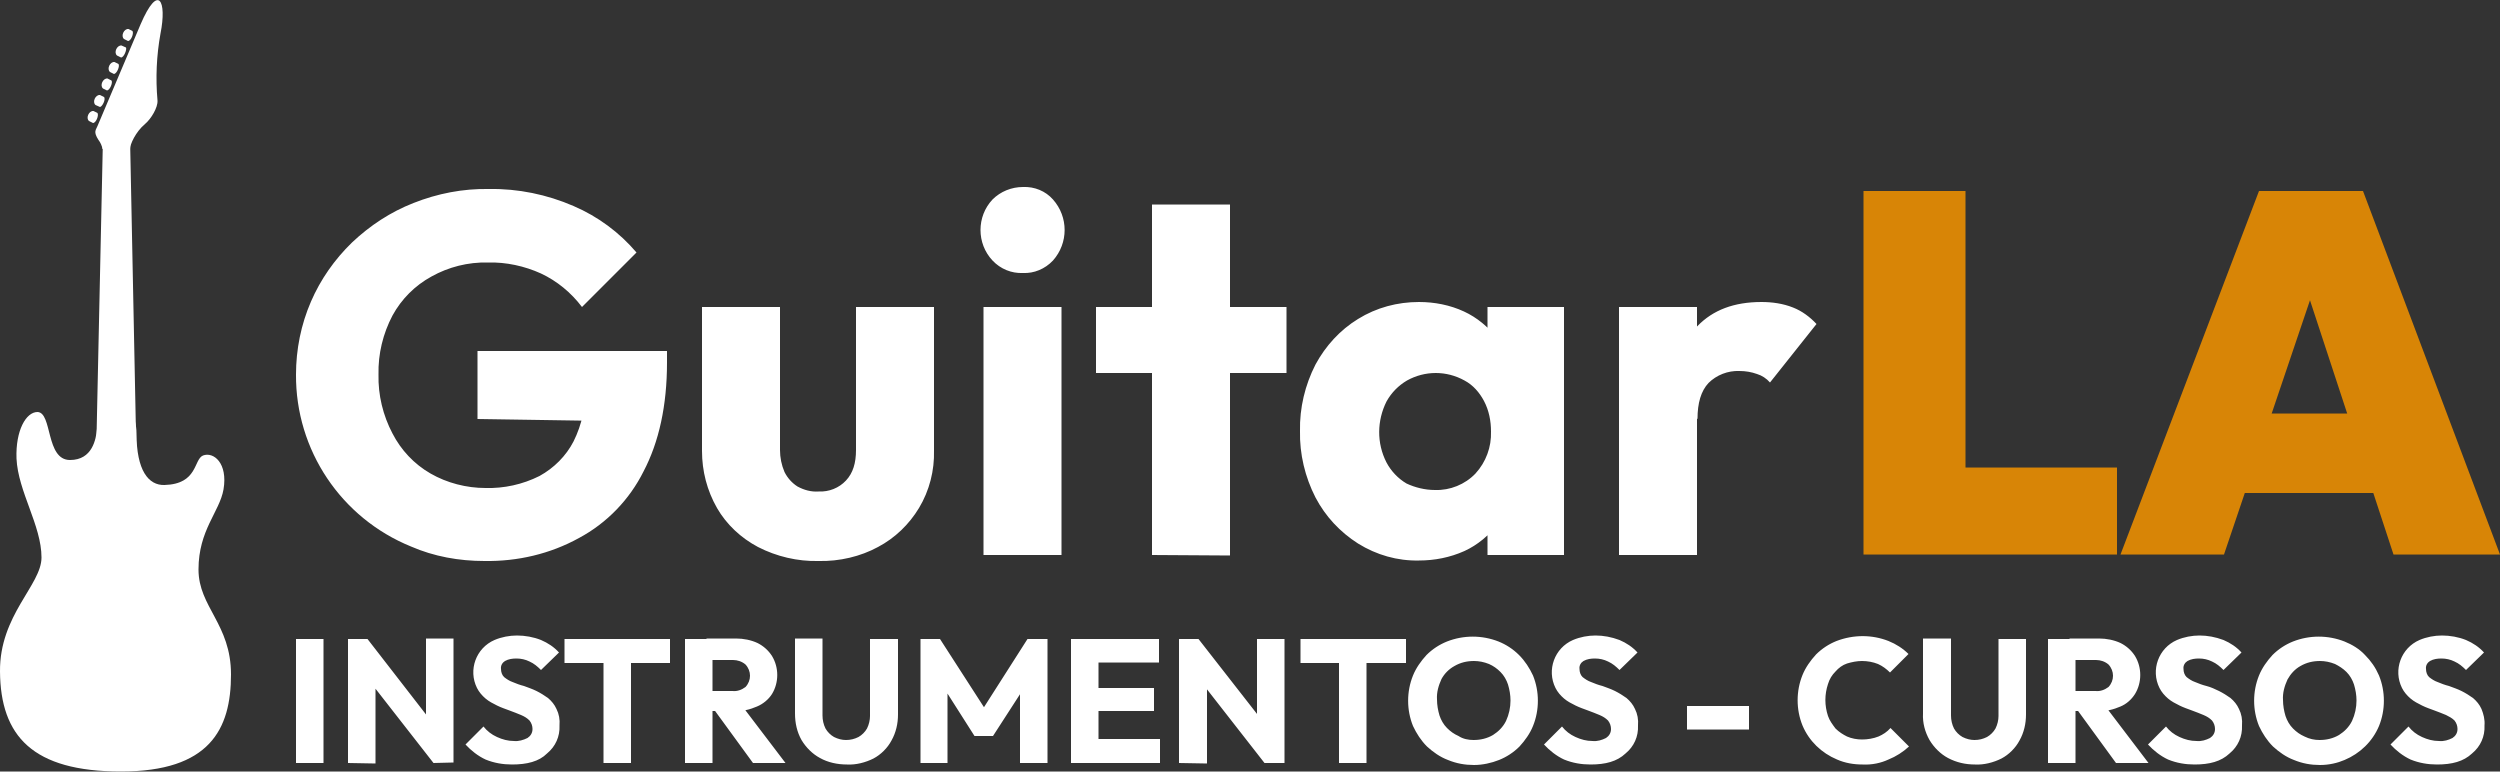 <?xml version="1.0" encoding="utf-8"?>
<!-- Generator: Adobe Illustrator 26.3.1, SVG Export Plug-In . SVG Version: 6.00 Build 0)  -->
<svg version="1.1" id="Layer_1" xmlns="http://www.w3.org/2000/svg" xmlns:xlink="http://www.w3.org/1999/xlink" x="0px" y="0px"
	 viewBox="0 0 500 154.3" style="enable-background:new 0 0 500 154.3;" xml:space="preserve">
<rect x="0" y="0" width="500" height="154.3" fill="#333333" stroke="none"/>
<style type="text/css">
	.st0{fill:#FFFFFF;}
	.st1{fill:#D88506;}
</style>
<path class="st0" d="M96.9,112.2c-5.1,0-10.1-0.9-14.7-2.9c-14-5.7-23.1-19.3-23-34.4c0-5,1-10,3-14.6c1.9-4.4,4.7-8.4,8.2-11.8
	c3.6-3.4,7.7-6.1,12.3-7.9c4.8-1.9,9.9-2.9,15.1-2.8c5.8-0.1,11.6,1.1,16.9,3.4c4.9,2.1,9.2,5.3,12.6,9.3l-10.9,10.9
	c-2.2-2.9-5-5.2-8.2-6.7c-3.3-1.5-7-2.3-10.6-2.2c-4-0.1-7.9,0.9-11.3,2.8c-3.3,1.8-6,4.5-7.8,7.8c-1.9,3.6-2.9,7.7-2.8,11.8
	c-0.1,4.1,0.9,8.2,2.8,11.8c1.7,3.3,4.3,6.1,7.6,8c3.3,1.9,7.2,2.9,11,2.9c3.7,0.1,7.4-0.7,10.8-2.4c2.9-1.6,5.3-4,6.8-6.9
	c1.7-3.4,2.5-7.2,2.4-11.1l10.6,7.1l-32.2-0.5V70.2h37.9v2.3c0,8.6-1.6,15.9-4.7,21.8c-2.8,5.6-7.3,10.3-12.9,13.3
	C110,110.8,103.5,112.3,96.9,112.2L96.9,112.2z M163.7,112.2c-4.2,0.1-8.4-0.9-12.1-2.8c-3.4-1.8-6.3-4.5-8.2-7.8
	c-2-3.5-3-7.4-3-11.4V61.4h15.6V90c0,1.5,0.3,3,0.9,4.4c0.6,1.2,1.5,2.2,2.6,2.9c1.3,0.7,2.7,1.1,4.2,1c2.1,0.1,4.1-0.7,5.5-2.2
	c1.4-1.5,2-3.5,2-6.1V61.4h15.6v28.7c0.1,4-0.9,8-3,11.5c-2,3.3-4.8,6-8.2,7.8C172.1,111.3,167.9,112.3,163.7,112.2L163.7,112.2z
	 M204.6,54.6c-2.3,0.1-4.5-0.8-6.1-2.5c-3.2-3.4-3.2-8.8,0-12.2c1.6-1.6,3.8-2.5,6.1-2.5c2.3-0.1,4.5,0.8,6,2.5
	c3.1,3.5,3.1,8.7,0,12.2C209,53.8,206.8,54.7,204.6,54.6z M196.7,111.1V61.4h15.6v49.6H196.7z M219.2,74.7V61.4h38.1v13.2H219.2z
	 M230.4,111V40.9H246v70.2L230.4,111z M283.8,112.1c-4.3,0.1-8.5-1.1-12.2-3.4c-3.6-2.3-6.5-5.4-8.5-9.2c-2.1-4.1-3.2-8.7-3.1-13.3
	c-0.1-4.6,1-9.2,3.1-13.3c2-3.7,4.9-6.9,8.5-9.1c3.7-2.3,7.9-3.4,12.2-3.4c3.1,0,6.2,0.6,9,1.9c2.6,1.2,4.9,3.1,6.6,5.4
	c1.7,2.3,2.7,5,2.9,7.8V97c-0.2,2.8-1.1,5.5-2.8,7.8c-1.7,2.3-4,4.2-6.6,5.4C290,111.5,286.9,112.1,283.8,112.1L283.8,112.1z
	 M287,98c3,0.1,6-1.1,8.1-3.3c2.1-2.3,3.2-5.3,3.1-8.4c0-2.1-0.4-4.2-1.4-6.1c-0.9-1.7-2.2-3.2-3.9-4.1c-3.6-2-7.9-2-11.5,0
	c-1.7,1-3.1,2.4-4.1,4.2c-1.9,3.8-2,8.3,0,12.2c0.9,1.7,2.3,3.2,4,4.2C283,97.5,285,98,287,98L287,98z M297.5,111.1V97.7l2.3-12
	l-2.3-12.1V61.4h15.3v49.6H297.5z M323.8,111.1V61.4h15.6v49.6H323.8z M339.5,83.8l-6.5-5.1c1.3-5.8,3.5-10.3,6.5-13.5
	c3.1-3.2,7.3-4.8,12.8-4.8c2.1,0,4.3,0.3,6.3,1.1c1.8,0.7,3.4,1.9,4.7,3.3l-9.3,11.7c-0.7-0.8-1.6-1.4-2.6-1.7
	c-1.1-0.4-2.3-0.6-3.5-0.6c-2.3-0.1-4.6,0.8-6.2,2.4C340.2,78.2,339.5,80.6,339.5,83.8L339.5,83.8z M59.2,152.6v-24.8h5.5v24.8H59.2
	z M69.6,152.6v-24.8h3.9l1.6,5v19.9L69.6,152.6z M86.7,152.6l-14.6-18.7l1.4-6.1L88,146.5L86.7,152.6z M86.7,152.6l-1.5-5v-19.9h5.5
	v24.8L86.7,152.6z M102.4,152.9c-1.8,0-3.6-0.3-5.3-1c-1.5-0.7-2.9-1.8-4-3l3.6-3.6c0.7,0.9,1.6,1.6,2.7,2.1
	c1.1,0.5,2.2,0.8,3.4,0.8c0.9,0.1,1.9-0.2,2.7-0.6c0.6-0.4,1-1,1-1.8c0-0.6-0.2-1.2-0.6-1.7c-0.5-0.5-1-0.8-1.7-1.1
	c-0.7-0.3-1.5-0.6-2.3-0.9c-0.8-0.3-1.7-0.6-2.5-1c-0.8-0.4-1.6-0.8-2.3-1.4c-0.7-0.6-1.3-1.3-1.7-2.1c-1.8-3.6-0.2-8,3.5-9.6
	c1.4-0.6,3-0.9,4.5-0.9c1.6,0,3.3,0.3,4.8,0.9c1.4,0.6,2.6,1.4,3.6,2.5l-3.6,3.5c-0.7-0.7-1.4-1.3-2.3-1.7c-0.8-0.4-1.7-0.6-2.6-0.6
	c-0.8,0-1.6,0.1-2.3,0.5c-0.5,0.3-0.9,0.9-0.8,1.6c0,0.6,0.2,1.2,0.6,1.6c0.5,0.4,1.1,0.8,1.7,1c0.7,0.3,1.5,0.6,2.3,0.8
	c0.8,0.3,1.7,0.6,2.5,1c0.8,0.4,1.6,0.9,2.3,1.4c0.7,0.6,1.3,1.3,1.7,2.2c0.5,1,0.7,2.1,0.6,3.3c0.1,2.2-0.8,4.2-2.5,5.6
	C107.8,152.3,105.4,152.9,102.4,152.9L102.4,152.9z M112.9,132.6v-4.8h21.1v4.8H112.9z M120.7,152.6v-24.5h5.5v24.5H120.7z
	 M137,152.6v-24.8h5.5v24.8H137z M141.3,142.3v-4.1h5.2c0.9,0.1,1.8-0.2,2.6-0.8c1.2-1.3,1.2-3.2,0-4.5c-0.7-0.6-1.6-0.9-2.5-0.9
	h-5.3v-4.3h5.9c1.5,0,3,0.3,4.3,0.9c1.2,0.6,2.2,1.5,2.9,2.6c1.4,2.3,1.4,5.3,0,7.6c-0.7,1.1-1.8,2-3,2.5c-1.4,0.6-2.9,1-4.5,0.9
	H141.3z M150.6,152.6l-7.8-10.7l5.1-1.4l9.2,12.1H150.6z M169.4,152.9c-1.9,0-3.8-0.4-5.4-1.3c-1.5-0.8-2.8-2.1-3.7-3.6
	c-0.9-1.6-1.3-3.4-1.3-5.3v-15h5.5v15.4c0,0.9,0.2,1.8,0.6,2.6c0.4,0.7,1,1.3,1.7,1.7c0.8,0.4,1.6,0.6,2.4,0.6
	c0.9,0,1.7-0.2,2.5-0.6c0.7-0.4,1.3-1,1.7-1.7c0.4-0.8,0.6-1.7,0.6-2.5v-15.4h5.6v15.1c0,1.8-0.4,3.6-1.3,5.2
	c-0.8,1.5-2.1,2.8-3.6,3.6C173.1,152.5,171.2,153,169.4,152.9L169.4,152.9z M184.1,152.6v-24.8h3.9l9.8,15.2h-2l9.7-15.2h4v24.8
	h-5.5v-15.5l1,0.2l-6.4,9.9h-3.7l-6.3-9.9l0.9-0.2v15.5L184.1,152.6z M214.2,152.6v-24.8h5.5v24.8H214.2z M218.4,132.5v-4.7h13.4
	v4.7H218.4z M218.4,142.2v-4.6h12.4v4.6L218.4,142.2z M218.4,152.6v-4.8H232v4.8H218.4z M235.8,152.6v-24.8h3.9l1.7,5v19.9
	L235.8,152.6z M252.9,152.6l-14.6-18.7l1.4-6.1l14.6,18.7L252.9,152.6z M252.9,152.6l-1.5-4.9v-19.9h5.5v24.8L252.9,152.6z
	 M260.1,132.6v-4.8h21.1v4.8H260.1z M267.8,152.6v-24.5h5.5v24.5H267.8z M294.8,153c-1.8,0-3.5-0.3-5.2-1c-1.6-0.6-3-1.6-4.2-2.7
	c-1.2-1.2-2.1-2.6-2.8-4.1c-1.3-3.2-1.3-6.9,0-10.1c0.6-1.5,1.6-2.9,2.7-4.1c1.2-1.2,2.6-2.1,4.1-2.7c3.3-1.3,7-1.3,10.3,0
	c1.5,0.6,2.9,1.5,4.1,2.7c1.2,1.2,2.1,2.6,2.8,4.1c1.3,3.2,1.3,6.9,0,10.1c-0.6,1.5-1.6,2.9-2.7,4.1c-1.2,1.2-2.6,2.1-4.1,2.7
	C298.3,152.6,296.5,153,294.8,153L294.8,153z M294.7,148c1.4,0,2.7-0.3,3.9-1c1.1-0.7,2-1.6,2.6-2.8c0.6-1.3,0.9-2.7,0.9-4.1
	c0-1.1-0.2-2.2-0.5-3.2c-0.3-0.9-0.8-1.8-1.5-2.5c-0.7-0.7-1.4-1.2-2.3-1.6c-1-0.4-2-0.6-3-0.6c-1.4,0-2.7,0.3-3.9,1
	c-1.1,0.6-2,1.5-2.6,2.6c-0.6,1.3-1,2.7-0.9,4.1c0,1.1,0.2,2.2,0.5,3.2c0.3,0.9,0.8,1.8,1.5,2.5c0.7,0.7,1.4,1.2,2.3,1.6
	C292.6,147.8,293.7,148,294.7,148L294.7,148z M318.1,152.9c-1.8,0-3.6-0.3-5.3-1c-1.5-0.7-2.9-1.8-4-3l3.6-3.6
	c0.7,0.9,1.6,1.6,2.7,2.1c1.1,0.5,2.2,0.8,3.4,0.8c1,0.1,1.9-0.2,2.7-0.6c0.6-0.4,1-1,1-1.8c0-0.6-0.2-1.2-0.6-1.7
	c-0.5-0.5-1-0.8-1.7-1.1c-0.7-0.3-1.5-0.6-2.3-0.9c-0.8-0.3-1.7-0.6-2.5-1c-0.8-0.4-1.6-0.8-2.3-1.4c-0.7-0.6-1.3-1.3-1.7-2.1
	c-1.8-3.6-0.2-8,3.5-9.6c1.4-0.6,3-0.9,4.5-0.9c1.6,0,3.2,0.3,4.8,0.9c1.4,0.6,2.6,1.4,3.6,2.5l-3.6,3.5c-0.7-0.7-1.4-1.3-2.3-1.7
	c-0.8-0.4-1.7-0.6-2.6-0.6c-0.8,0-1.6,0.1-2.3,0.5c-0.5,0.3-0.9,0.9-0.8,1.6c0,0.6,0.2,1.2,0.6,1.6c0.5,0.4,1.1,0.8,1.7,1
	c0.7,0.3,1.5,0.6,2.3,0.8c0.8,0.3,1.7,0.6,2.5,1c0.8,0.4,1.6,0.9,2.3,1.4c0.7,0.6,1.3,1.3,1.7,2.2c0.5,1,0.7,2.1,0.6,3.3
	c0.1,2.2-0.8,4.2-2.5,5.6C323.4,152.3,321.1,152.9,318.1,152.9L318.1,152.9z M337.4,145.9v-4.7h12.4v4.7H337.4z M372.5,152.9
	c-1.8,0-3.5-0.3-5.1-1c-3.1-1.3-5.6-3.7-6.9-6.8c-1.3-3.2-1.3-6.9,0-10.1c0.6-1.5,1.6-2.9,2.7-4.1c1.2-1.2,2.6-2.1,4.1-2.7
	c3.4-1.3,7.1-1.3,10.4,0c1.5,0.6,2.9,1.5,4,2.6l-3.7,3.7c-0.7-0.7-1.5-1.3-2.4-1.7c-1-0.4-2.1-0.6-3.2-0.6c-1,0-2,0.2-3,0.5
	c-0.9,0.3-1.7,0.9-2.3,1.6c-0.7,0.7-1.2,1.5-1.5,2.5c-0.7,2.1-0.7,4.3,0,6.4c0.3,0.9,0.9,1.7,1.5,2.5c0.7,0.7,1.5,1.2,2.3,1.6
	c0.9,0.4,2,0.6,3,0.6c1.1,0,2.3-0.2,3.3-0.6c0.9-0.4,1.7-0.9,2.4-1.7l3.7,3.7c-1.2,1.1-2.6,2-4.1,2.6
	C376.2,152.6,374.4,153,372.5,152.9L372.5,152.9z M395,152.9c-1.9,0-3.7-0.4-5.4-1.3c-1.5-0.8-2.8-2.1-3.7-3.6
	c-0.9-1.6-1.4-3.4-1.3-5.3v-15h5.6v15.4c0,0.9,0.2,1.8,0.6,2.6c0.4,0.7,1,1.3,1.7,1.7c0.8,0.4,1.6,0.6,2.4,0.6
	c0.9,0,1.7-0.2,2.5-0.6c0.7-0.4,1.3-1,1.7-1.7c0.4-0.8,0.6-1.7,0.6-2.5v-15.4h5.5v15.1c0,1.8-0.4,3.6-1.3,5.2
	c-0.8,1.5-2.1,2.8-3.6,3.6C398.7,152.5,396.8,153,395,152.9L395,152.9z M409.6,152.6v-24.8h5.5v24.8H409.6z M413.9,142.3v-4.1h5.2
	c0.9,0.1,1.8-0.2,2.6-0.8c1.2-1.3,1.2-3.2,0-4.5c-0.7-0.6-1.6-0.9-2.5-0.9h-5.3v-4.3h5.9c1.5,0,3,0.3,4.3,0.9
	c1.2,0.6,2.2,1.5,2.9,2.6c1.4,2.3,1.4,5.3,0,7.6c-0.7,1.1-1.7,2-2.9,2.5c-1.4,0.6-2.9,1-4.5,0.9H413.9z M423.2,152.6l-7.8-10.7
	l5.1-1.4l9.2,12.1H423.2z M438.9,152.9c-1.8,0-3.6-0.3-5.3-1c-1.5-0.7-2.9-1.8-4-3l3.6-3.6c0.7,0.9,1.6,1.6,2.7,2.1
	c1.1,0.5,2.2,0.8,3.4,0.8c1,0.1,1.9-0.2,2.7-0.6c0.6-0.4,1-1,1-1.8c0-0.6-0.2-1.2-0.6-1.7c-0.5-0.5-1-0.8-1.7-1.1
	c-0.7-0.3-1.5-0.6-2.3-0.9c-0.8-0.3-1.7-0.6-2.5-1c-0.8-0.4-1.6-0.8-2.3-1.4c-0.7-0.6-1.3-1.3-1.7-2.1c-1.8-3.6-0.2-8,3.5-9.6
	c1.4-0.6,3-0.9,4.5-0.9c1.6,0,3.2,0.3,4.8,0.9c1.4,0.6,2.6,1.4,3.6,2.5l-3.6,3.5c-0.7-0.7-1.4-1.3-2.3-1.7c-0.8-0.4-1.7-0.6-2.6-0.6
	c-0.8,0-1.6,0.1-2.3,0.5c-0.5,0.3-0.9,0.9-0.8,1.6c0,0.6,0.2,1.2,0.6,1.6c0.5,0.4,1.1,0.8,1.7,1c0.7,0.3,1.5,0.6,2.3,0.8
	s1.7,0.6,2.5,1c0.8,0.4,1.6,0.9,2.3,1.4c0.7,0.6,1.3,1.3,1.7,2.2c0.5,1,0.7,2.1,0.6,3.3c0.1,2.2-0.8,4.2-2.5,5.6
	C444.2,152.3,441.9,152.9,438.9,152.9L438.9,152.9z M464,153c-1.8,0-3.5-0.3-5.2-1c-1.6-0.6-3-1.6-4.2-2.7c-1.2-1.2-2.1-2.6-2.8-4.1
	c-1.3-3.2-1.3-6.9,0-10.1c0.6-1.5,1.6-2.9,2.7-4.1c1.2-1.2,2.6-2.1,4.1-2.7c3.3-1.3,7-1.3,10.3,0c1.5,0.6,3,1.5,4.1,2.7
	c1.2,1.2,2.1,2.5,2.8,4.1c1.3,3.2,1.3,6.9,0,10.1c-1.3,3.1-3.8,5.5-6.9,6.8C467.5,152.6,465.8,153,464,153L464,153z M463.9,148
	c1.4,0,2.7-0.3,3.9-1c1.1-0.7,2-1.6,2.6-2.8c0.6-1.3,0.9-2.7,0.9-4.1c0-1.1-0.2-2.2-0.5-3.2c-0.3-0.9-0.8-1.8-1.5-2.5
	c-0.7-0.7-1.5-1.2-2.3-1.6c-1-0.4-2-0.6-3-0.6c-1.4,0-2.7,0.3-3.9,1c-1.1,0.6-2,1.6-2.6,2.7c-0.6,1.3-1,2.7-0.9,4.1
	c0,1.1,0.2,2.2,0.5,3.2c0.3,0.9,0.8,1.8,1.5,2.5c0.7,0.7,1.4,1.2,2.3,1.6C461.9,147.8,462.9,148,463.9,148L463.9,148z M487.4,152.9
	c-1.8,0-3.6-0.3-5.3-1c-1.5-0.7-2.9-1.8-4-3l3.6-3.6c0.7,0.9,1.6,1.6,2.7,2.1c1.1,0.5,2.2,0.8,3.4,0.8c1,0.1,1.9-0.2,2.7-0.6
	c0.6-0.4,1-1,1-1.8c0-0.6-0.2-1.2-0.6-1.7c-0.5-0.5-1.1-0.8-1.7-1.1c-0.7-0.3-1.5-0.6-2.3-0.9c-0.8-0.3-1.7-0.6-2.5-1
	c-0.8-0.4-1.6-0.8-2.3-1.4c-0.7-0.6-1.3-1.3-1.7-2.1c-1.8-3.6-0.2-8,3.5-9.6c1.4-0.6,3-0.9,4.5-0.9c1.6,0,3.3,0.3,4.8,0.9
	c1.4,0.6,2.6,1.4,3.6,2.5l-3.6,3.5c-0.7-0.7-1.4-1.3-2.3-1.7c-0.8-0.4-1.7-0.6-2.6-0.6c-0.8,0-1.6,0.1-2.3,0.5
	c-0.5,0.3-0.9,0.9-0.8,1.6c0,0.6,0.2,1.2,0.6,1.6c0.5,0.4,1.1,0.8,1.7,1c0.7,0.3,1.5,0.6,2.3,0.8c0.8,0.3,1.7,0.6,2.5,1
	c0.8,0.4,1.6,0.9,2.3,1.4c0.7,0.6,1.3,1.3,1.7,2.2c0.4,1,0.7,2.1,0.6,3.3c0.1,2.2-0.8,4.2-2.5,5.6
	C492.7,152.3,490.4,152.9,487.4,152.9L487.4,152.9z"/>
<path class="st0" d="M7.5,82.4c-2.3,0-4.4,3.7-4.2,9.3c0.3,6.6,5,13.4,5,19.8c0,5.5-8.4,11.5-8.3,22.8c0.1,12.9,6.5,20,24.2,20
	c17.7,0,22-8.4,22-19.4c0-10.1-6.5-13.5-6.5-21c0-7.9,4.2-11.5,5-16c0.9-5.3-2-7.6-4.1-6.8c-1.9,0.8-1,5.7-7.7,5.9
	c-3.2,0.1-5.6-2.9-5.6-10.3c0-7.4-7.5-8.2-7.9-0.9C19.2,87.8,18.5,92,14,92C9.1,92,10.5,82.5,7.5,82.4L7.5,82.4z"/>
<path class="st0" d="M19.1,96.8h8.3l-1.4-69.6h-5.4L19.1,96.8z"/>
<path class="st0" d="M31.5,20.1c-0.4-4.5-0.2-9,0.6-13.4c1.3-6.5-0.4-10.2-4-1.8l-8.6,20.3c-0.3,0.8-0.9,1.1,0.2,2.8
	c0.4,0.5,0.7,1.2,0.8,1.8H26c0-0.9,1.1-3.4,3-5C30.2,23.8,31.6,21.5,31.5,20.1L31.5,20.1z"/>
<path class="st0" d="M25.6,8.2l-0.8-0.4c-0.7-0.6,0-2.1,0.9-2l0.8,0.4C26.8,6.7,26.2,8.2,25.6,8.2L25.6,8.2z"/>
<path class="st0" d="M24.2,11.5l-0.8-0.4c-0.7-0.6,0-2.1,0.9-2l0.9,0.4C25.4,9.9,24.8,11.5,24.2,11.5z"/>
<path class="st0" d="M22.8,14.8l-0.8-0.4c-0.7-0.6,0-2.1,0.9-2l0.8,0.4C24,13.2,23.4,14.7,22.8,14.8L22.8,14.8z"/>
<path class="st0" d="M21.4,18.1l-0.8-0.4c-0.7-0.6,0-2.1,0.9-2l0.8,0.4C22.6,16.5,22,18,21.4,18.1L21.4,18.1z"/>
<path class="st0" d="M20,21.4L19.1,21c-0.7-0.6,0-2.1,0.9-2l0.8,0.4C21.2,19.8,20.5,21.3,20,21.4z"/>
<path class="st0" d="M18.6,24.6l-0.8-0.4c-0.7-0.6,0-2.1,0.9-2l0.8,0.4C19.8,23.1,19.2,24.6,18.6,24.6L18.6,24.6z"/>
<path class="st1" d="M372.7,110.9V38.2h20.4v72.7H372.7z M389.4,110.9V93.5h34v17.4H389.4z M424.1,110.9l27.7-72.7h20.8l27.4,72.7
	h-21.3l-20.3-61.8h7.3l-20.9,61.8H424.1z M442.1,98.6V82.7h40.6v15.9H442.1z"/>
</svg>
